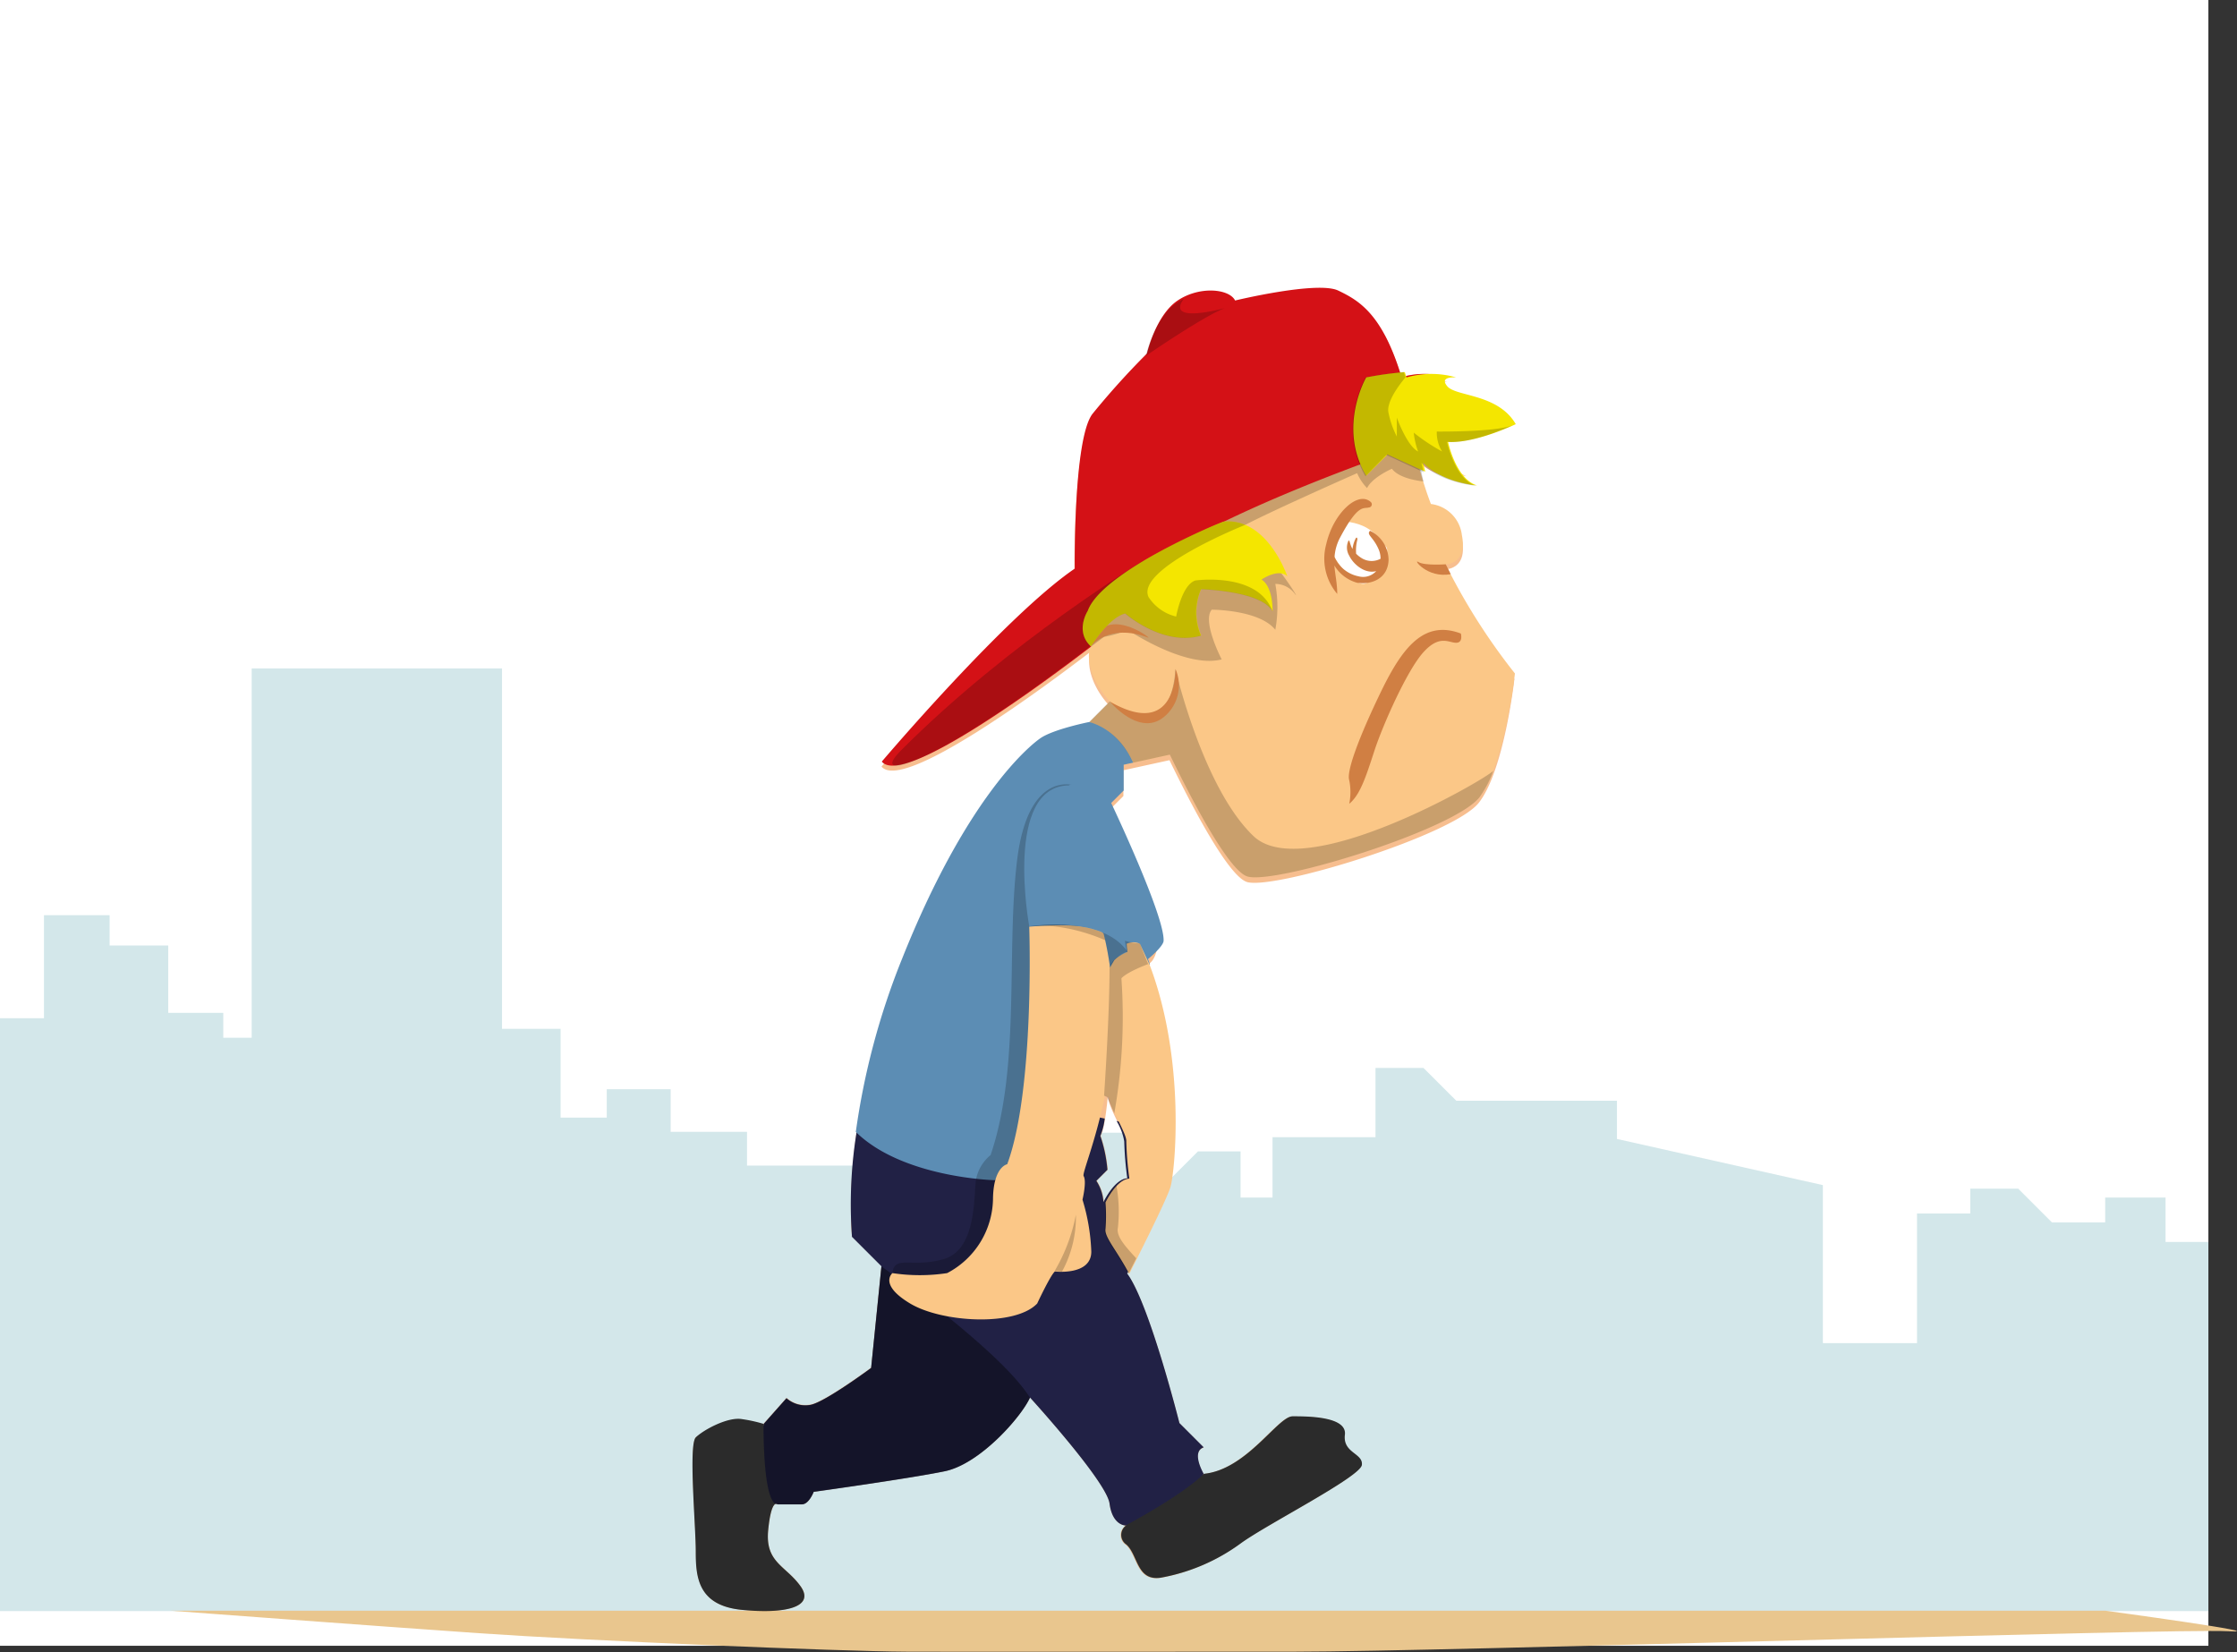 <svg id="Camada_1" data-name="Camada 1" xmlns="http://www.w3.org/2000/svg" viewBox="0 0 315 232.61"><rect x="0" y="0" width="315" height="232.61" fill="#333333" stroke="none"/><defs><style>.cls-1{fill:#fff;}.cls-2{fill:#23879a;}.cls-10,.cls-14,.cls-2{opacity:0.2;}.cls-3{fill:#e9c68e;}.cls-4{fill:#f07f20;opacity:0.5;}.cls-5{fill:#fbc787;}.cls-6{fill:#2b2b2b;}.cls-7{fill:#212145;}.cls-8{fill:#5c8db4;}.cls-10,.cls-15,.cls-9{fill:#000100;}.cls-9{opacity:0.4;}.cls-11{fill:#d07f43;}.cls-12{fill:#d41116;}.cls-13{fill:#f4e600;}</style></defs><title>01 HQ</title><rect class="cls-1" width="310.97" height="231.72"/><polygon class="cls-2" points="310.97 174.86 304.94 174.86 304.94 168.61 296.44 168.61 296.44 172.11 288.94 172.11 284.19 167.36 277.44 167.36 277.44 170.86 269.94 170.86 269.94 189.11 256.69 189.11 256.69 166.86 227.69 160.36 227.69 154.98 205.07 154.98 200.44 150.36 193.69 150.36 193.69 160.11 179.19 160.11 179.19 168.61 174.69 168.61 174.69 162.11 168.69 162.11 164.69 166.11 159.69 166.11 159.69 159.48 149.32 159.48 143.69 153.86 131.44 153.86 131.44 167.36 120.44 167.36 120.44 164.11 105.19 164.11 105.19 159.36 94.44 159.36 94.44 153.36 85.44 153.36 85.44 157.36 78.94 157.36 78.94 144.86 70.69 144.86 70.69 94.11 35.44 94.11 35.44 146.11 31.44 146.11 31.44 142.61 23.69 142.61 23.69 133.12 15.44 133.12 15.44 128.86 6.19 128.86 6.19 143.36 0 143.36 0 226.83 310.97 226.83 310.97 174.86"/><path class="cls-3" d="M748.95,1821H476.46s28.49,2.13,43.48,3.17,50.65,2.56,60.18,2.6,34.59,0,54.86,0,124.09-3.29,131.21-2.88S748.95,1821,748.95,1821Z" transform="translate(-452.5 -1594.22)"/><path class="cls-4" d="M656.08,1674.37s3.11,0,2.28-4.15a5,5,0,0,0-4.36-4.36,52.57,52.57,0,0,1-2.07-6.85c2.59,2.59,7.05,2.9,7.05,2.9-2.7-.83-3.73-5.6-3.73-5.6,3.53,0.21,8.71-2.28,8.71-2.28-2.28-3.94-7.67-3.53-8.82-4.87s1.14-1.14,1.14-1.14a11.56,11.56,0,0,0-6.43,0c-2.7-8.92-6-10.79-8.92-12.19s-14.52,1.4-14.52,1.4c-0.83-1.66-5-2.07-8.09,0s-4.36,7.47-4.36,7.47a111.22,111.22,0,0,0-7.67,8.5c-2.7,3.53-2.49,21.78-2.49,21.78-9.75,6.64-27.17,27.17-27.17,27.17,3,3.67,23.22-11.4,29.48-16.2-0.74,1.84.19,5.07,2.67,7.7l-2.9,2.9s-5,1-6.85,2.28-10.58,8.71-19.5,31.11-7.05,38.37-7.05,38.37l4.15,4.15-1.45,14.31s-6.43,4.77-8.5,5.19a4,4,0,0,1-3.42-.93l-3.22,3.63-2.14,1s-6.37-.13-7.4.91,0,12.45,0,16,0.21,7.67,6.43,8.3,10.37-.41,8.3-3.32-5-3.32-4.56-7.88S562,1806,562,1806h3.42c1,0,1.66-1.76,1.66-1.76s13.48-1.87,18.46-2.9,10.79-7.67,12-10.37c0,0,10.79,11.82,11.2,14.93s2.28,3.11,2.28,3.11a1.63,1.63,0,0,0,0,2.7c1.66,1.45,1.45,5.19,4.87,4.67a27.14,27.14,0,0,0,11.3-4.87c3.73-2.7,16.8-9.33,17-11s-2.7-1.66-2.39-4.25-5.29-2.59-7.36-2.59-6.43,7.47-12.45,8.09c0,0-1.87-3.11,0-3.73l-3.42-3.42s-4.25-16.91-7.36-21.05c0,0,5.19-10.16,5.81-12.24s2.28-17.63-2.9-31.32c0,0,1.45-.41,1.45-3.94s-6.64-18-6.64-18l1.76-1.76v-3.63l6.49-1.42h0c3.4,7,8.44,16.53,11,17.18,4.15,1,29-6.64,32.57-11.2s5-17.42,5-17.42A87,87,0,0,1,656.08,1674.37Zm-45.22,80.53a46,46,0,0,0,.43,5.2c-1.85.12-3.36,3.36-3.36,3.36a6.11,6.11,0,0,0-1-3l1.56-1.56a20,20,0,0,0-1-4.77c0.62-1.09,1-5.5,1-5.5C608.79,1750.65,611,1753.82,610.86,1754.91Z" transform="translate(-452.5 -1594.22)"/><path class="cls-5" d="M608.79,1693l-2.9,2.9s6.22,3.73,4.87,6l6.49-1.42h0c3.4,7,8.44,16.53,11,17.18,4.15,1,29-6.64,32.57-11.2s5-17.42,5-17.42a87,87,0,0,1-9.75-15.35s3.11,0,2.28-4.15a5,5,0,0,0-4.36-4.36,52.57,52.57,0,0,1-2.07-6.85c2.59,2.59,7.05,2.9,7.05,2.9-2.7-.83-3.73-5.6-3.73-5.6,3.53,0.21,8.71-2.28,8.71-2.28-2.28-3.94-7.67-3.53-8.82-4.87s1.14-1.14,1.14-1.14a11.56,11.56,0,0,0-6.43,0,32.28,32.28,0,0,0-2.36-5.93l-36.84,18.38-6.85,25.72,0.26,1.32,2-1.55C605.37,1687.1,606.31,1690.33,608.79,1693Z" transform="translate(-452.5 -1594.22)"/><path class="cls-1" d="M640.42,1672.65c0.13,0.39,2.68,4.15,4.29,3.74s3.79-4.54,2.93-5.22-1.6-3.16-5.85-3.54C641.79,1667.63,639.65,1670.46,640.42,1672.65Z" transform="translate(-452.5 -1594.22)"/><path class="cls-6" d="M641.88,1796.22c0.31-2.59-5.29-2.59-7.36-2.59s-6.43,7.47-12.45,8.09v0s-11.31,5.42-11.89,6.34a1.23,1.23,0,0,1-.34.29,2,2,0,0,0,1.26.63,1.63,1.63,0,0,0,0,2.7c1.66,1.45,1.45,5.19,4.87,4.67a27.14,27.14,0,0,0,11.3-4.87c3.73-2.7,16.8-9.33,17-11S641.56,1798.82,641.88,1796.22Z" transform="translate(-452.5 -1594.22)"/><path class="cls-6" d="M556.93,1820.88c6.22,0.62,10.37-.41,8.3-3.32s-5-3.32-4.56-7.88S562,1806,562,1806h3.38L560,1794.78l0-.09a20.53,20.53,0,0,0-3-.66c-2-.37-5.5,1.54-6.53,2.58s0,12.45,0,16S550.7,1820.25,556.93,1820.88Z" transform="translate(-452.5 -1594.22)"/><path class="cls-7" d="M622,1798l-3.42-3.42s-4.25-16.91-7.36-21.05c0,0,5.19-10.16,5.81-12.24a33.1,33.1,0,0,0,.67-5.91,12.59,12.59,0,0,0-2.13-2.1c-0.21,0-2.67-.55-5.84-1.23a8.22,8.22,0,0,1,1.08,2.87,46,46,0,0,0,.43,5.2c-1.85.12-3.36,3.36-3.36,3.36a6.11,6.11,0,0,0-1-3l1.56-1.56a20,20,0,0,0-1-4.77,9,9,0,0,0,.62-2.44c-6-1.26-13.49-2.68-13.78-1.84-0.48,1.4-2.19,6.53-5.15,8.56S578.74,1748,578.74,1748l-5.6,5.48a63.67,63.67,0,0,0-.67,14.88l4.15,4.15-1.45,14.31s-6.43,4.77-8.5,5.19a4,4,0,0,1-3.42-.93l-3.22,3.63s-0.14,10.34,1.71,11.24a0.31,0.31,0,0,1,.26.07h3.42c1,0,1.66-1.76,1.66-1.76s13.48-1.87,18.46-2.9,10.79-7.67,12-10.37c0,0,10.79,11.82,11.2,14.93S611,1809,611,1809s7.95-4.21,11-7.26C622,1801.73,620.17,1798.62,622,1798Z" transform="translate(-452.5 -1594.22)"/><path class="cls-8" d="M610,1729.67l4.43,0.37c-0.09-.26-0.18-0.52-0.28-0.78,0,0,2.16-1.76,2.2-2.57,0.17-3.52-7.38-19.41-7.38-19.41l1.76-1.76v-3.63l1.34-.29c-2.28-5-6.22-5.72-6.22-5.72s-5,1-6.85,2.28-10.58,8.71-19.5,31.11a102.9,102.9,0,0,0-6.49,24.32c6.58,6.48,19.56,6.8,19.56,6.8C599.5,1755.65,610,1729.67,610,1729.67Z" transform="translate(-452.5 -1594.22)"/><path class="cls-9" d="M576.61,1772.53l-1.45,14.31s-6.43,4.77-8.5,5.19a4,4,0,0,1-3.42-.93l-3.22,3.63s-0.14,10.34,1.71,11.24a0.31,0.31,0,0,1,.26.07h3.42c1,0,1.66-1.76,1.66-1.76s13.48-1.87,18.46-2.9,10.79-7.67,12-10.37C593.36,1784.3,576.61,1772.53,576.61,1772.53Z" transform="translate(-452.5 -1594.22)"/><path class="cls-10" d="M603.81,1704.81s-6.53-2.31-8.09,10.55,0.52,29-3.73,41.49a5.91,5.91,0,0,0-2.07,3.52c-0.31,2.18.1,9.75-4.46,11.1s-6.9-.62-7.31,1.94,6.9,4.49,10.22,3.86,15.87-23.65,15.45-32.67,2.59-19.62,1.35-26.87S602,1706.64,603.81,1704.81Z" transform="translate(-452.5 -1594.22)"/><path class="cls-5" d="M614.36,1730h0l-1.34-2.9a2.21,2.21,0,0,0-1.87,0l0.1,1.16a5.93,5.93,0,0,0-1.83,1.12l-0.61,1.07a44.38,44.38,0,0,0-.88-4.67s-0.24-1.87-10.5-1.09c0,0,.81,22.87-3.1,33.45,0,0-1.88.31-2,4.67a12,12,0,0,1-6.46,10.66,25.8,25.8,0,0,1-7.7,0s-2,1.59,2.49,4.28,14.78,3.27,17.89,0c0,0,1.87-4,2.49-4.51,0,0,5.13.62,5.13-2.8a28.35,28.35,0,0,0-1.24-7.31s0.62-2.59.16-3.32c-0.24-.37,1.67-4.77,3-11.32l0.62,0.2c0.31,2,2.49,5.19,2.39,6.27a46,46,0,0,0,.43,5.2c-1.85.12-3.36,3.36-3.36,3.36a23.92,23.92,0,0,1,0,3.73c-0.18,1.14,1.58,3,3.34,6.33,0,0,5.19-10.16,5.81-12.24S619.55,1743.65,614.36,1730Z" transform="translate(-452.5 -1594.22)"/><path class="cls-11" d="M658.21,1683.42s0.36,1.3-.67,1.3-2.33-1.19-4.62,1.35-5.7,10.22-6.9,13.9-2,6.17-3.53,7.42a8.24,8.24,0,0,0,0-3.32c-0.41-1.24,1.35-6,4.41-12.34S653,1681.45,658.21,1683.42Z" transform="translate(-452.5 -1594.22)"/><path class="cls-11" d="M645.42,1668.95c-0.56.56,0.43,0.82,1.21,2.61a3.3,3.3,0,0,1,.27,1.33,2.66,2.66,0,0,1-2.51,0,3.94,3.94,0,0,1-.93-0.71,6.08,6.08,0,0,1,.18-2s0-.41-0.21-0.21a4.42,4.42,0,0,0-.48,1.55c-0.42-.75-0.38-1.35-0.57-1.16a2.23,2.23,0,0,0,.11,2.1c0.58,1.21,2.2,2.6,3.8,2.17a2.49,2.49,0,0,1-2.5.73,4.68,4.68,0,0,1-3.37-2.72,6.78,6.78,0,0,1,.83-2.82c2.54-4.77,3.29-3.92,4-4.15a0.44,0.44,0,0,0,.26-0.78c-1.81-1.61-5.29,1.61-6.27,6a7.67,7.67,0,0,0,1.56,6.95c0-1.47-.3-2.71-0.4-4a5.41,5.41,0,0,0,3.2,2.43c1.94,0.31,4.32-.51,4.43-3.19A4.63,4.63,0,0,0,645.42,1668.95Z" transform="translate(-452.5 -1594.22)"/><path class="cls-11" d="M656.08,1673.67s-3,.22-3.85-0.32,1.2,2.34,4.55,1.71Z" transform="translate(-452.5 -1594.22)"/><path class="cls-8" d="M597.43,1724.64s-3.63-19.73,5.6-19.84c0,0,2.33-2.26,4.43,6.85s3.79,16.56,3.79,16.56S609,1723.32,597.43,1724.64Z" transform="translate(-452.5 -1594.22)"/><path class="cls-10" d="M610.9,1726.68a9.71,9.71,0,0,0,2.11.38l1.16,2.9s-2.9,1.06-3.76,2a77.93,77.93,0,0,1-1,19l-1-2.28-0.44-.2s0.77-11.09.77-18c0,0,.14-1.34,2.44-2.19Z" transform="translate(-452.5 -1594.22)"/><path class="cls-10" d="M597.43,1724.64s10.29-1.63,13.82,3.57a4.06,4.06,0,0,0-2.43,2.12s-0.25-1.49-.34-2-0.33-1.71-.33-1.71S602.82,1724.07,597.43,1724.64Z" transform="translate(-452.5 -1594.22)"/><path class="cls-10" d="M660.85,1706.45a14.8,14.8,0,0,0,1.92-3.7c-1.1,1.21-26.61,16-33.76,9.19s-11-23.53-11-23.53-0.21,7.08-4.38,6.75a7.54,7.54,0,0,1-4.86-2.19l-2.9,2.91c4.24,1.09,6.21,5.72,6.21,5.72h0l5.15-1.13h0c3.4,7,8.44,16.53,11,17.18C632.44,1718.69,657.33,1711,660.85,1706.45Z" transform="translate(-452.5 -1594.22)"/><path class="cls-10" d="M652,1656.42s-1.54,0-5,.16-37.49,17.35-37.65,17.63-0.4,3.59-.58,5.88c-1.8,1.9-2.89,3.72-2.63,5.17l1.82-1.37a14.55,14.55,0,0,0,3.32-1s8.11,5.49,13.25,4.17c0,0-2.8-5.37-1.4-7,0,0,6.69,0,8.95,2.83a17.9,17.9,0,0,0,0-6.46,3.48,3.48,0,0,1,2.77,1.42c1.11,1.5-4.64-8-8.34-8.34h-0.21a0.64,0.64,0,0,1,.18-0.58c1.24-1.09,17.12-8.09,17.12-8.09a7.13,7.13,0,0,0,1.4,2.1c0.76-1.54,3.5-2.72,3.5-2.72,1.14,1.52,4.46,1.78,4.46,1.78C652.65,1661.15,652,1656.42,652,1656.42Z" transform="translate(-452.5 -1594.22)"/><path class="cls-11" d="M608.79,1693s4.13,5,7.59,2.18a5.75,5.75,0,0,0,1.65-6.75S618.28,1698.45,608.79,1693Z" transform="translate(-452.5 -1594.22)"/><path class="cls-11" d="M614.18,1684c0.71,0.28-6.37-5.13-8.06,1.22C606.12,1685.26,608.58,1681.87,614.18,1684Z" transform="translate(-452.5 -1594.22)"/><path class="cls-12" d="M655.15,1648.46c-1.14-1.35,1.14-1.14,1.14-1.14a11.56,11.56,0,0,0-6.43,0c-2.7-8.92-6-10.79-8.92-12.19s-14.52,1.4-14.52,1.4c-0.83-1.66-5-2.07-8.09,0S614,1644,614,1644a111.22,111.22,0,0,0-7.67,8.5c-2.7,3.53-2.49,21.78-2.49,21.78-9.75,6.64-27.17,27.17-27.17,27.17,3,3.67,23.22-11.4,29.48-16.2,0,0-9-9.42,45.82-28.5,1.16-.4,2.33-0.52,3.4-0.8-0.05-.21-0.08-0.34-0.08-0.34a8.84,8.84,0,0,0,1.41,0,32.07,32.07,0,0,0,6.87-2.88C661.07,1649.44,656.23,1649.73,655.15,1648.46Z" transform="translate(-452.5 -1594.22)"/><path class="cls-10" d="M606.86,1684l6.78-10.91s-18.93,11.38-34.28,26.8c-2.44,2.46-.51,2.14-0.08,2.07,6.65-1.64,21.33-12.59,26.5-16.56C605.78,1685.43,606.15,1684.92,606.86,1684Z" transform="translate(-452.5 -1594.22)"/><path class="cls-13" d="M624.86,1667.65c-0.31,0-17.22,7-19.19,12.58,0,0-1.87,2.88.44,5,0,0,2.57-4.13,4.85-4.64,0,0,5.29,4.67,10.68,3.11a8.21,8.21,0,0,1,0-6.53s8.5,0.21,10.06,3.11c0,0,.1-3.42-1.56-4.46,0,0,2.39-1.65,3.63-.46C633.78,1675.38,631,1667.13,624.86,1667.65Z" transform="translate(-452.5 -1594.22)"/><path class="cls-13" d="M660.49,1662.57c-3-.91-4.08-6.13-4.08-6.13,3.86,0.23,9.53-2.5,9.53-2.5-2.5-4.31-8.4-3.86-9.64-5.33s1.25-1.25,1.25-1.25a12.65,12.65,0,0,0-7,0l-0.23-.75a47.17,47.17,0,0,0-5.44.75s-4.08,7,0,13.84l3-3s2.16,1,5.32,2.43c-0.2-.77-0.32-1.29-0.32-1.29C655.61,1662.23,660.49,1662.57,660.49,1662.57Z" transform="translate(-452.5 -1594.22)"/><path class="cls-10" d="M620.82,1675.95c-1.92.62-2.7,5.08-2.7,5.08a6.41,6.41,0,0,1-3.89-2.75c-1.86-4,13.61-10.16,13.61-10.16a6.37,6.37,0,0,0-3-.47,78.8,78.8,0,0,0-13.05,6.6c-3,1.92-5.45,4-6.14,6,0,0-1.87,2.88.44,5,0,0,2.57-4.13,4.85-4.64,0,0,5.29,4.67,10.68,3.11a8.21,8.21,0,0,1,0-6.53s8.5,0.21,10.06,3.11C629.68,1674.7,620.82,1675.95,620.82,1675.95Z" transform="translate(-452.5 -1594.22)"/><g class="cls-14"><path class="cls-15" d="M665.53,1654.08c-2.38,1-10.71.9-10.71,0.9a5,5,0,0,0,.75,2.81,27,27,0,0,1-4-2.66,11.19,11.19,0,0,0,.62,2.66c-1.56-.76-3-4.77-3-4.77v2.66a12.73,12.73,0,0,1-1.19-3.44c-0.3-1.8,2.41-4.88,2.41-4.88l-0.23-.76a46.24,46.24,0,0,0-5.4.76s-4.05,7.07,0,13.91l2.93-3s2.15,1,5.27,2.44c-0.2-.78-0.32-1.3-0.32-1.3,2.81,2.85,7.65,3.19,7.65,3.19-2.93-.91-4.05-6.16-4.05-6.16C659.68,1656.69,664.47,1654.57,665.53,1654.08Z" transform="translate(-452.5 -1594.22)"/><path class="cls-15" d="M665.66,1654l0.09,0Z" transform="translate(-452.5 -1594.22)"/></g><path class="cls-10" d="M625,1637.59s-8.49,2.37-5.8-1.31h0a8.1,8.1,0,0,0-1,.58c-3.11,2.07-4.36,7.47-4.36,7.47S622,1638.71,625,1637.59Z" transform="translate(-452.5 -1594.22)"/><path class="cls-10" d="M601,1773.18a24.66,24.66,0,0,0,3-7.93,16,16,0,0,1-1.95,8Z" transform="translate(-452.5 -1594.22)"/><path class="cls-10" d="M609.91,1767.11a20.63,20.63,0,0,0-.21-6,9.9,9.9,0,0,0-1.65,2.42,23.92,23.92,0,0,1,0,3.73c-0.18,1.14,1.58,3,3.34,6.33l1.11-2.2C611,1769.76,609.66,1768.3,609.91,1767.11Z" transform="translate(-452.5 -1594.22)"/></svg>
